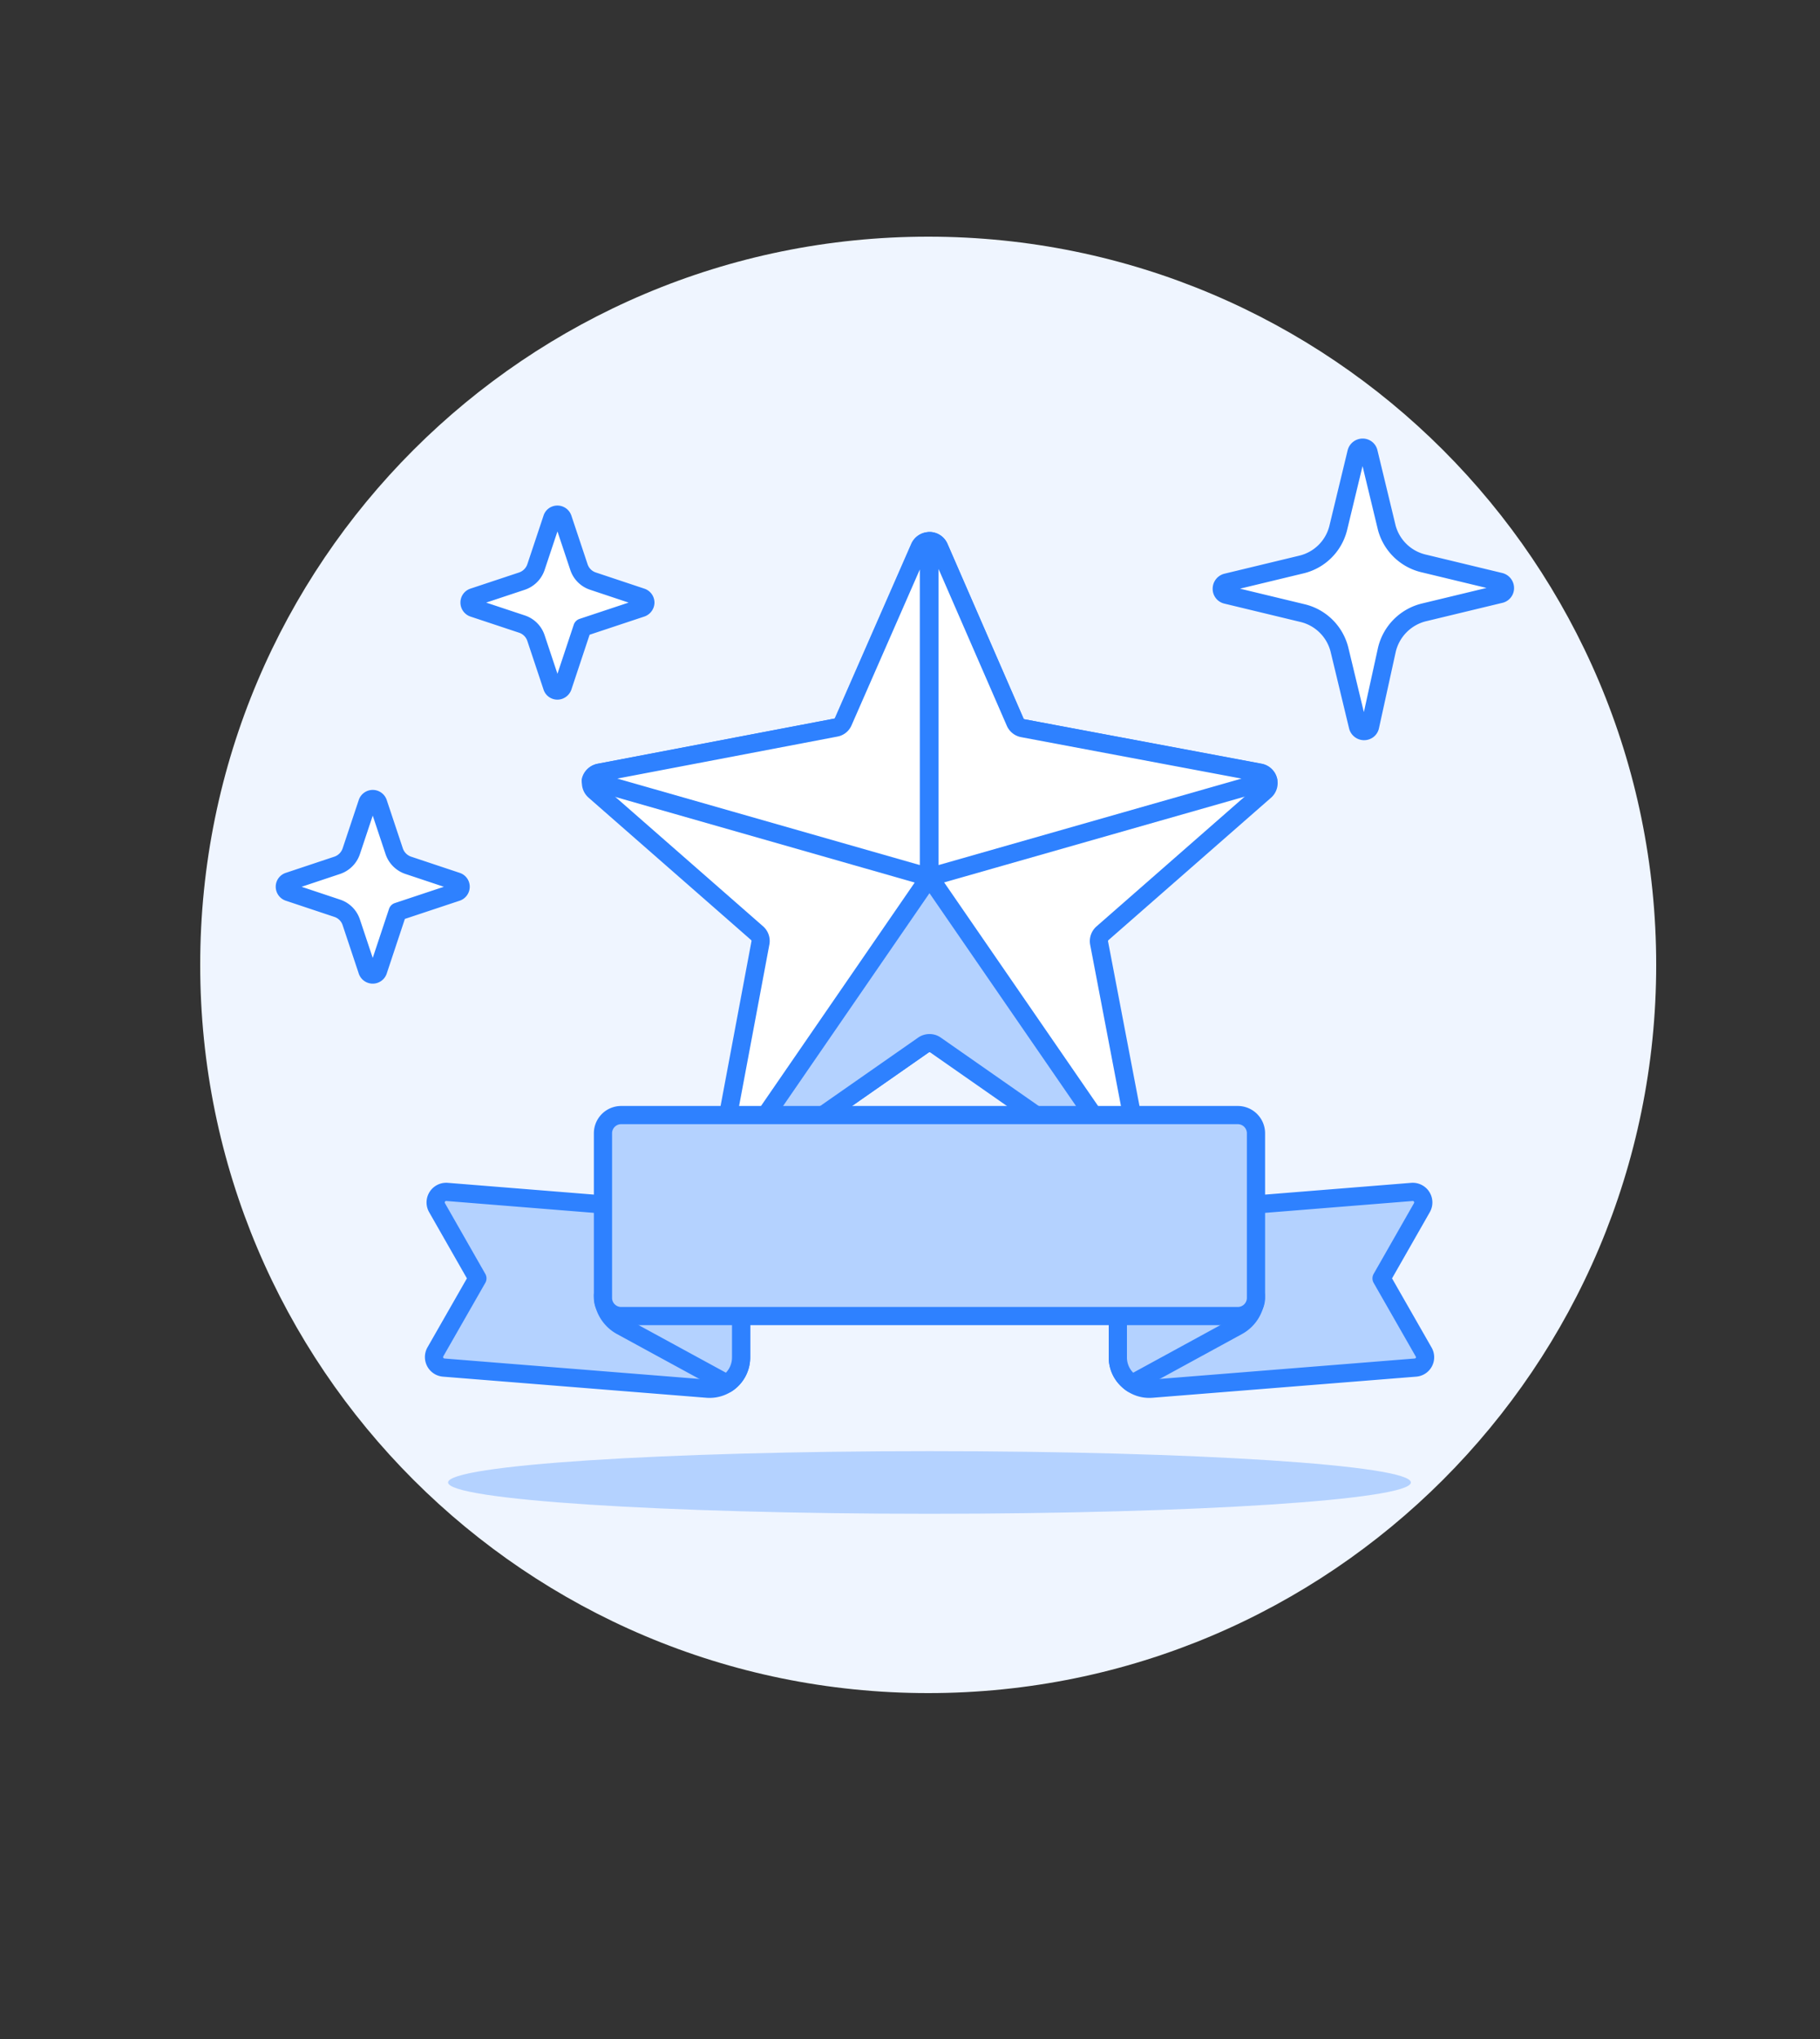 <svg width="100" height="112" fill="none" xmlns="http://www.w3.org/2000/svg"><rect width="100%" height="100%" fill="#333333" stroke="none"/><path d="M51 93c22.091 0 40-17.909 40-40S73.091 13 51 13 11 30.909 11 53s17.909 40 40 40z" fill="#EFF5FF"/><path d="M69.51 43.44a.57.57 0 00.17-.58.58.58 0 00-.45-.42L56.2 40a.57.57 0 01-.42-.33l-4.18-9.6a.58.58 0 00-.53-.35.57.57 0 00-.52.35l-4.19 9.56a.55.55 0 01-.42.33l-13 2.48a.58.58 0 00-.45.42.58.58 0 00.18.58l8.93 7.82a.569.569 0 01.18.54l-2.3 12.26a.57.57 0 00.89.58l10.4-7.26a.58.58 0 01.33-.1.56.56 0 01.33.1l10.4 7.26a.57.57 0 00.65 0 .59.59 0 00.25-.59L60.39 51.8a.58.58 0 01.19-.54l8.93-7.82z" fill="#fff" stroke="#2E81FF" stroke-linecap="round" stroke-linejoin="round"/><path d="M51.07 48.18L39.73 64.66a.56.56 0 00.61 0l10.4-7.26a.58.58 0 01.33-.1.56.56 0 01.33.1l10.4 7.26a.58.58 0 00.62 0L51.07 48.18z" fill="#B4D2FF" stroke="#2E81FF" stroke-linecap="round" stroke-linejoin="round"/><path d="M69.68 42.87a.58.58 0 00-.45-.42L56.2 40a.57.57 0 01-.42-.33l-4.18-9.6a.58.58 0 00-.53-.35v18.46l18.61-5.31zM32.46 42.87a.58.58 0 01.45-.42l13-2.48a.55.55 0 00.42-.33l4.19-9.56a.57.57 0 01.52-.35v18.45l-18.58-5.31z" fill="#fff" stroke="#2E81FF" stroke-linecap="round" stroke-linejoin="round"/><path d="M51.07 83.15c14.608 0 26.45-.77 26.45-1.72s-11.842-1.72-26.45-1.72c-14.608 0-26.45.77-26.45 1.72s11.842 1.72 26.45 1.72z" fill="#B4D2FF"/><path d="M23.92 74.26a.58.58 0 00.46.86l14.48 1.16a1.73 1.73 0 001.86-1.72v-7.79l-16.16-1.3a.58.58 0 00-.55.86l2.22 3.89-2.31 4.04z" fill="#B4D2FF" stroke="#2E81FF" stroke-linecap="round" stroke-linejoin="round"/><path d="M34.14 72.84l5.8 3.16a1.71 1.71 0 00.78-1.44v-3.42h-7.59a1.94 1.94 0 001.01 1.7zM78.22 74.26a.569.569 0 01-.45.86l-14.49 1.16a1.699 1.699 0 01-1.3-.46 1.681 1.681 0 01-.56-1.26v-7.79l16.17-1.3a.58.58 0 01.54.86l-2.22 3.89 2.31 4.04z" fill="#B4D2FF" stroke="#2E81FF" stroke-linecap="round" stroke-linejoin="round"/><path d="M68 72.84L62.21 76a1.308 1.308 0 01-.23-.18 1.682 1.682 0 01-.56-1.26v-3.42H69a1.92 1.92 0 01-1 1.7z" fill="#B4D2FF" stroke="#2E81FF" stroke-linecap="round" stroke-linejoin="round"/><path d="M68.01 61.25H34.13a1 1 0 00-1 1v9.04a1 1 0 001 1h33.88a1 1 0 001-1v-9.04a1 1 0 00-1-1z" fill="#B4D2FF"/><path d="M68.01 61.25H34.13a1 1 0 00-1 1v9.04a1 1 0 001 1h33.88a1 1 0 001-1v-9.04a1 1 0 00-1-1z" stroke="#2E81FF" stroke-linecap="round" stroke-linejoin="round"/><path d="M76.2 35.7a2.77 2.77 0 012.07-2.07l4.15-1a.33.33 0 00.27-.33.35.35 0 00-.27-.34l-4.15-1A2.75 2.75 0 0176.2 29l-1-4.14a.33.33 0 00-.33-.27.35.35 0 00-.34.27l-1 4.14a2.74 2.74 0 01-1.99 2l-4.15 1a.35.35 0 00-.26.34.33.33 0 00.26.33l4.15 1a2.75 2.75 0 012.07 2.07l1 4.15a.35.35 0 00.554.195.33.33 0 00.116-.195l.92-4.19zM32 34.47l3.25-1.08a.32.32 0 00.21-.29.31.31 0 00-.21-.29l-2.67-.89a1.21 1.21 0 01-.77-.77l-.89-2.67a.31.31 0 00-.471-.155.29.29 0 00-.11.155l-.89 2.67a1.229 1.229 0 01-.77.77l-2.68.89a.3.3 0 00-.2.29.31.31 0 00.2.29l2.68.89a1.21 1.21 0 01.77.77l.89 2.67a.3.3 0 00.468.15.32.32 0 00.113-.15L32 34.47zM21.85 50.08L25.1 49a.31.31 0 00.21-.29.3.3 0 00-.21-.29l-2.67-.89a1.23 1.23 0 01-.77-.77l-.89-2.67a.31.31 0 00-.58 0l-.89 2.67a1.23 1.23 0 01-.77.77l-2.67.89a.3.3 0 00-.21.29.31.31 0 00.21.29l2.67.89a1.21 1.21 0 01.77.77l.89 2.67a.31.31 0 00.58 0l1.08-3.25z" fill="#fff" stroke="#2E81FF" stroke-linecap="round" stroke-linejoin="round"/></svg>
